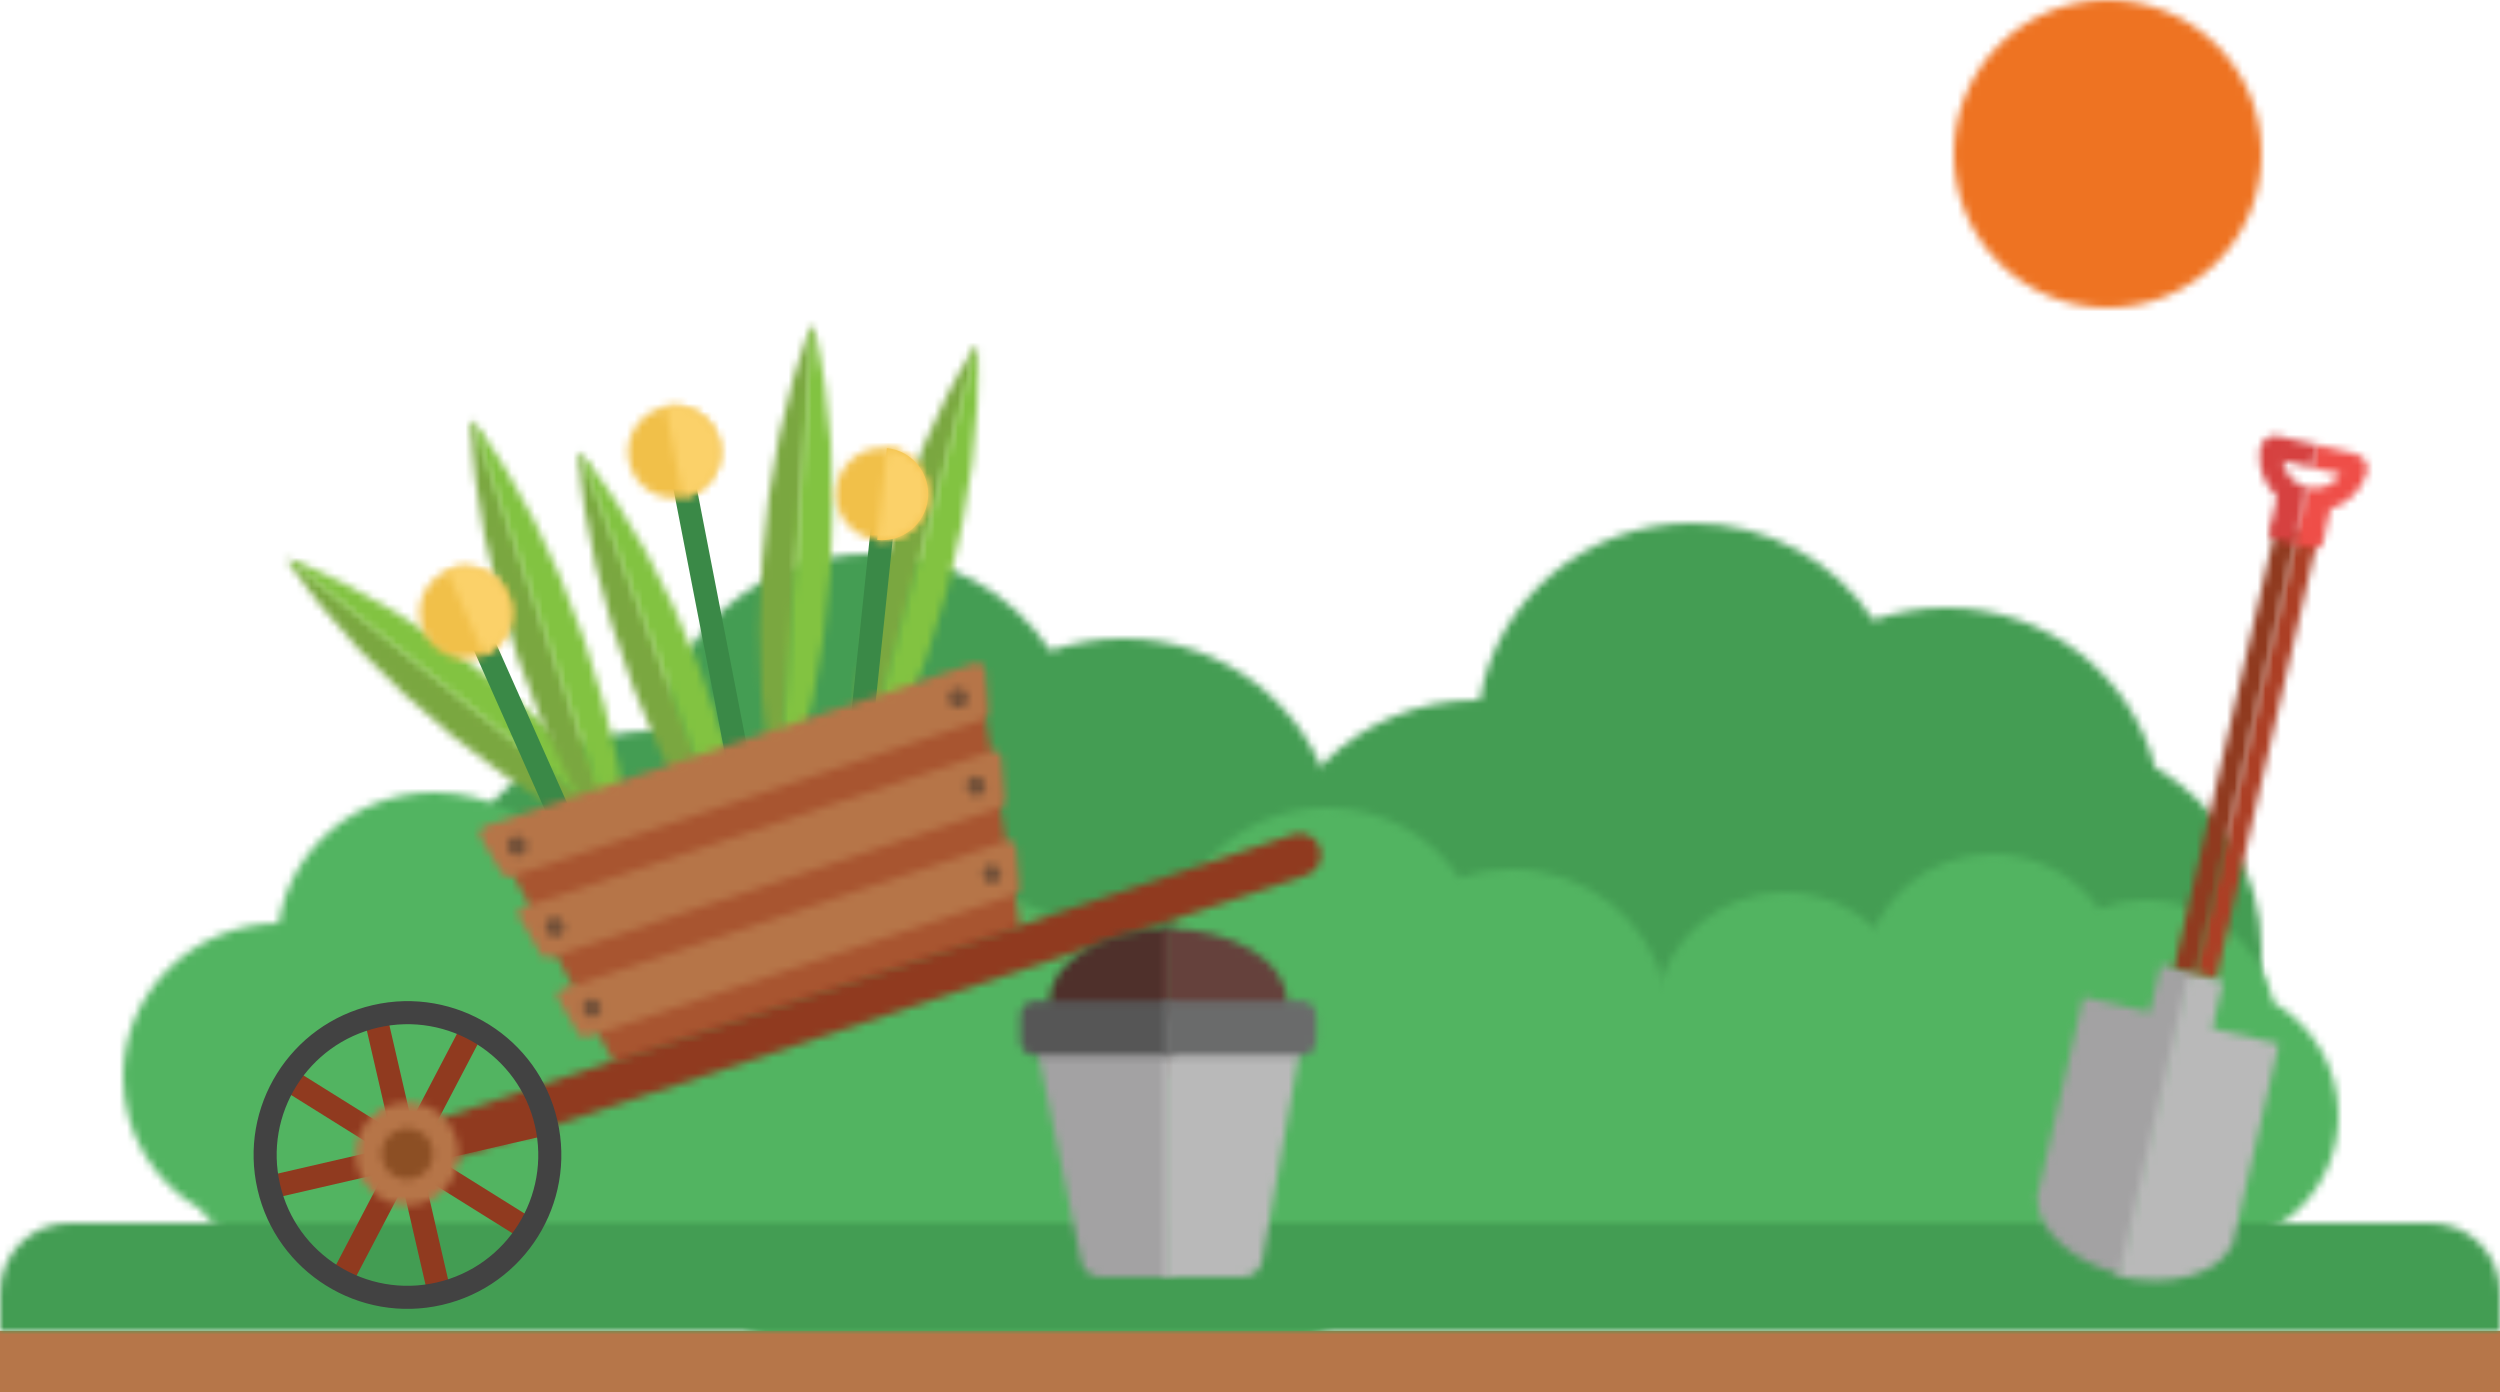 <?xml version="1.0" encoding="UTF-8"?>
<svg width="325px" height="181px" viewBox="0 0 325 181" version="1.1" xmlns="http://www.w3.org/2000/svg" xmlns:xlink="http://www.w3.org/1999/xlink">
    <!-- Generator: Sketch 55.1 (78136) - https://sketchapp.com -->
    <title>Group 171</title>
    <desc>Created with Sketch.</desc>
    <defs>
        <path d="M28.372,23.002 C28.249,23.001 28.125,23 28,23 L28,23 C12.536,23 0,35.312 0,50.5 L0,50.5 C0,60.292 5.211,68.889 13.058,73.76 L13.058,73.76 C18.018,82.453 39.837,89 65.999,89 L65.999,89 C81.952,89 96.289,86.567 106.174,82.697 L106.174,82.697 C119.658,80.716 129.999,69.295 129.999,55.5 L129.999,55.5 C129.999,45.384 124.438,36.544 116.155,31.767 L116.155,31.767 C113.097,19.834 102.099,11 89,11 L89,11 C85.682,11 82.497,11.568 79.543,12.608 L79.543,12.608 C74.559,5.023 65.876,0 56,0 L56,0 C42.096,0 30.558,9.954 28.372,23.002 L28.372,23.002 Z" id="path-1"></path>
        <path d="M28.373,23.002 C28.249,23.001 28.125,23 28,23 L28,23 C12.536,23 0,35.313 0,50.5 L0,50.5 C0,60.292 5.211,68.888 13.059,73.761 L13.059,73.761 C18.019,82.453 39.836,89 65.999,89 L65.999,89 C81.952,89 96.289,86.566 106.174,82.696 L106.174,82.696 C119.658,80.717 129.999,69.295 129.999,55.5 L129.999,55.5 C129.999,45.384 124.438,36.544 116.155,31.768 L116.155,31.768 C113.097,19.834 102.099,11 89,11 L89,11 C85.682,11 82.497,11.567 79.543,12.609 L79.543,12.609 C74.558,5.023 65.877,0 55.999,0 L55.999,0 C42.095,0 30.558,9.955 28.373,23.002 L28.373,23.002 Z" id="path-3"></path>
        <path d="M17.264,14.002 C17.176,14.002 17.087,14 17,14 L17,14 C7.611,14 0,21.611 0,31 L0,31 C0,37.145 3.261,42.529 8.146,45.515 L8.146,45.515 C11.947,50.405 24.768,54 40,54 L40,54 C48.565,54 56.368,52.864 62.233,50.998 L62.233,50.998 C71.514,50.875 78.999,43.312 78.999,34 L78.999,34 C78.999,27.751 75.628,22.289 70.604,19.335 L70.604,19.335 C68.927,11.708 62.131,6 54,6 L54,6 C51.833,6 49.759,6.406 47.854,7.145 L47.854,7.145 C44.772,2.821 39.715,0 33.999,0 L33.999,0 C25.635,0 18.68,6.043 17.264,14.002 L17.264,14.002 Z" id="path-5"></path>
        <path d="M17.264,14.002 C17.176,14.002 17.087,14 17,14 L17,14 C7.611,14 0,21.611 0,31 L0,31 C0,37.145 3.261,42.529 8.146,45.515 L8.146,45.515 C11.947,50.405 24.768,54 40,54 L40,54 C48.565,54 56.368,52.864 62.233,50.998 L62.233,50.998 C71.514,50.875 78.999,43.312 78.999,34 L78.999,34 C78.999,27.751 75.628,22.289 70.604,19.335 L70.604,19.335 C68.927,11.708 62.131,6 54,6 L54,6 C51.833,6 49.759,6.406 47.854,7.145 L47.854,7.145 C44.772,2.821 39.715,0 33.999,0 L33.999,0 C25.635,0 18.68,6.043 17.264,14.002 L17.264,14.002 Z" id="path-7"></path>
        <path d="M21.23,17.002 C10.032,17.143 0.999,26.043 0.999,37 L0.999,37 C0.999,44.318 5.028,50.717 11.039,54.203 L11.039,54.203 C15.127,60.392 30.795,65 49.499,65 L49.499,65 C60.382,65 70.237,63.44 77.381,60.918 L77.381,60.918 C87.822,59.991 96,51.427 96,41 L96,41 C96,33.491 91.759,26.95 85.486,23.53 L85.486,23.53 C83.404,14.636 75.247,8 65.5,8 L65.5,8 C63.119,8 60.833,8.395 58.706,9.124 L58.706,9.124 C55.052,3.633 48.712,0 41.499,0 L41.499,0 C31.222,0 22.712,7.378 21.23,17.002 L21.23,17.002 Z" id="path-9"></path>
        <path d="M21.23,17.002 C10.032,17.144 0.999,26.043 0.999,37 L0.999,37 C0.999,44.318 5.028,50.717 11.039,54.203 L11.039,54.203 C15.126,60.392 30.795,65 49.499,65 L49.499,65 C60.382,65 70.237,63.441 77.382,60.917 L77.382,60.917 C87.822,59.99 96,51.427 96,41 L96,41 C96,33.492 91.758,26.95 85.486,23.53 L85.486,23.53 C83.404,14.636 75.247,8 65.5,8 L65.5,8 C63.119,8 60.832,8.396 58.706,9.124 L58.706,9.124 C55.052,3.633 48.71,0 41.499,0 L41.499,0 C31.222,0 22.712,7.378 21.23,17.002 L21.23,17.002 Z" id="path-11"></path>
        <path d="M20.229,17.002 C9.032,17.144 0,26.043 0,37 L0,37 C0,44.318 4.028,50.716 10.039,54.203 L10.039,54.203 C14.127,60.392 29.795,65 48.5,65 L48.5,65 C59.382,65 69.237,63.441 76.382,60.917 L76.382,60.917 C86.822,59.99 95,51.427 95,41 L95,41 C95,33.491 90.758,26.949 84.486,23.529 L84.486,23.529 C82.404,14.635 74.247,8 64.5,8 L64.5,8 C62.118,8 59.832,8.396 57.707,9.124 L57.707,9.124 C54.053,3.633 47.71,0 40.5,0 L40.5,0 C30.222,0 21.711,7.378 20.229,17.002 L20.229,17.002 Z" id="path-13"></path>
        <path d="M9,0 C4.029,0 0,4.029 0,9 L0,9 L0,14 L325,14 L325,9 C325,4.029 320.971,0 316,0 L316,0 L9,0 Z" id="path-15"></path>
        <path d="M0.643,0.587 C0.524,0.757 0.551,1.041 0.776,1.382 L0.776,1.382 C5.428,8.413 12.798,16.38 21.977,23.815 L21.977,23.815 C31.158,31.249 40.481,36.799 48.328,39.888 L48.328,39.888 C48.708,40.039 48.992,40.005 49.133,39.853 L49.133,39.853 L49.145,39.837 L24.901,20.205 L0.657,0.572 L0.643,0.587 Z" id="path-17"></path>
        <path d="M0.786,1.117 L0.773,1.133 L49.261,40.398 L49.279,40.376 C49.394,40.206 49.365,39.924 49.142,39.589 L49.142,39.589 C44.489,32.555 37.12,24.59 27.94,17.156 L27.94,17.156 C18.76,9.721 9.436,4.17 1.589,1.082 L1.589,1.082 C1.421,1.016 1.271,0.984 1.144,0.984 L1.144,0.984 C0.985,0.984 0.863,1.033 0.786,1.117 L0.786,1.117 Z" id="path-19"></path>
        <path d="M0.57,0.661 C0.38,0.741 0.254,0.998 0.264,1.404 L0.264,1.404 C0.484,9.832 2.51,20.494 6.357,31.663 L6.357,31.663 C10.203,42.832 15.168,52.479 20.185,59.258 L20.185,59.258 C20.428,59.584 20.684,59.708 20.884,59.654 L20.884,59.654 L20.906,59.646 L10.749,30.15 L0.592,0.653 L0.57,0.661 Z" id="path-21"></path>
        <path d="M0.415,0.183 L0.394,0.19 L10.55,29.687 L20.706,59.184 L20.729,59.175 C20.919,59.095 21.046,58.84 21.034,58.434 L21.034,58.434 C20.816,50.036 18.802,39.422 14.984,28.299 L14.984,28.299 L14.883,28.006 C11.046,16.909 6.105,7.322 1.113,0.58 L1.113,0.58 C0.908,0.302 0.691,0.171 0.508,0.171 L0.508,0.171 C0.476,0.171 0.445,0.175 0.415,0.183 L0.415,0.183 Z" id="path-23"></path>
        <path d="M7.264,0.939 C4.173,8.782 1.874,19.389 1.049,31.173 L1.049,31.173 C0.225,42.956 1.026,53.778 2.997,61.978 L2.997,61.978 C3.09,62.366 3.274,62.58 3.474,62.614 L3.474,62.614 L3.507,62.617 L6.409,21.123 L7.86,0.376 L7.836,0.374 C7.63,0.375 7.414,0.561 7.264,0.939 L7.264,0.939 Z" id="path-25"></path>
        <path d="M2.29,31.914 L0.114,63.034 L0.139,63.036 C0.344,63.035 0.561,62.849 0.709,62.472 L0.709,62.472 C3.801,54.626 6.1,44.022 6.924,32.237 L6.924,32.237 C7.748,20.454 6.947,9.631 4.977,1.433 L4.977,1.433 C4.882,1.037 4.693,0.823 4.489,0.795 L4.489,0.795 L4.467,0.793 L2.29,31.914 Z" id="path-27"></path>
        <path d="M0.557,0.815 C0.37,0.902 0.252,1.161 0.276,1.569 L0.276,1.569 C0.785,9.913 3.147,20.391 7.313,31.316 L7.313,31.316 L7.527,31.875 C11.744,42.784 16.997,52.149 22.204,58.692 L22.204,58.692 C22.456,59.007 22.716,59.123 22.912,59.065 L22.912,59.065 L22.937,59.055 L0.577,0.807 L0.557,0.815 Z" id="path-29"></path>
        <path d="M0.412,0.346 L0.398,0.351 L22.757,58.6 L22.779,58.592 C22.967,58.505 23.084,58.244 23.059,57.839 L23.059,57.839 C22.546,49.422 20.147,38.839 15.913,27.811 L15.913,27.811 C11.68,16.783 6.381,7.312 1.13,0.715 L1.13,0.715 C0.921,0.452 0.706,0.328 0.526,0.328 L0.526,0.328 C0.487,0.328 0.448,0.334 0.412,0.346 L0.412,0.346 Z" id="path-31"></path>
        <path d="M16.455,0.541 C11.964,7.588 7.719,17.448 4.666,28.733 L4.666,28.733 L4.504,29.338 C1.505,40.635 0.254,51.293 0.619,59.643 L0.619,59.643 C0.637,60.049 0.781,60.296 0.975,60.363 L0.975,60.363 L0.999,60.369 L9.073,30.236 L17.147,0.102 L17.125,0.096 C17.102,0.092 17.081,0.09 17.058,0.09 L17.058,0.09 C16.869,0.09 16.652,0.235 16.455,0.541 L16.455,0.541 Z" id="path-33"></path>
        <path d="M8.607,30.57 L0.533,60.703 L0.568,60.712 C0.768,60.743 1.01,60.601 1.225,60.265 L1.225,60.265 C5.714,53.22 9.956,43.368 13.009,32.091 L13.009,32.091 L13.178,31.461 C16.175,20.166 17.426,9.508 17.06,1.162 L17.06,1.162 C17.043,0.765 16.904,0.519 16.715,0.446 L16.715,0.446 L16.681,0.437 L8.607,30.57 Z" id="path-35"></path>
        <path d="M4.078,1.171 C1.05,2.519 -0.311,6.065 1.037,9.093 L1.037,9.093 C2.384,12.12 5.931,13.482 8.959,12.134 L8.959,12.134 C11.985,10.785 13.347,7.239 11.999,4.212 L11.999,4.212 C11.004,1.978 8.812,0.651 6.515,0.651 L6.515,0.651 C5.699,0.651 4.871,0.819 4.078,1.171 L4.078,1.171 Z" id="path-37"></path>
        <path d="M0.078,1.171 L4.959,12.134 C7.985,10.785 9.347,7.239 7.999,4.212 L7.999,4.212 C7.003,1.978 4.812,0.651 2.515,0.651 L2.515,0.651 C1.7,0.651 0.871,0.819 0.078,1.171 L0.078,1.171 Z" id="path-39"></path>
        <path d="M5.486,0.875 C2.233,1.508 0.109,4.657 0.741,7.91 L0.741,7.91 C1.373,11.163 4.523,13.287 7.776,12.655 L7.776,12.655 C11.028,12.023 13.153,8.873 12.52,5.62 L12.52,5.62 C11.964,2.755 9.452,0.765 6.638,0.764 L6.638,0.764 C6.259,0.764 5.873,0.8 5.486,0.875 L5.486,0.875 Z" id="path-41"></path>
        <path d="M0.486,0.875 L2.776,12.655 C6.028,12.023 8.153,8.873 7.52,5.62 L7.52,5.62 C6.963,2.755 4.452,0.764 1.638,0.764 L1.638,0.764 C1.259,0.764 0.873,0.8 0.486,0.875 L0.486,0.875 Z" id="path-43"></path>
        <path d="M0.701,5.593 C0.355,8.888 2.745,11.841 6.041,12.188 L6.041,12.188 C9.336,12.534 12.289,10.143 12.634,6.847 L12.634,6.847 C12.981,3.552 10.59,0.599 7.294,0.253 L7.294,0.253 C7.082,0.231 6.871,0.22 6.661,0.22 L6.661,0.22 C3.629,0.22 1.024,2.51 0.701,5.593 L0.701,5.593 Z" id="path-45"></path>
        <path d="M0.041,12.188 C3.336,12.534 6.289,10.143 6.634,6.847 C6.981,3.552 4.59,0.599 1.294,0.253 L0.041,12.188 Z" id="path-47"></path>
        <path d="M61.887,0.131 L1.278,20.302 C0.602,20.526 0.292,21.306 0.631,21.934 L0.631,21.934 L15.519,49.605 C15.782,50.096 16.361,50.325 16.89,50.151 L16.89,50.151 L67.783,33.212 C68.318,33.033 68.646,32.492 68.551,31.935 L68.551,31.935 L63.379,1.029 C63.283,0.461 62.791,0.072 62.249,0.072 L62.249,0.072 C62.13,0.072 62.007,0.091 61.887,0.131 L61.887,0.131 Z" id="path-49"></path>
        <path d="M64.699,0.211 L1.075,21.386 C0.431,21.6 0.15,22.354 0.496,22.938 L0.496,22.938 L3.195,27.481 C3.45,27.909 3.97,28.103 4.446,27.945 L4.446,27.945 L65.742,7.545 C66.203,7.392 66.502,6.946 66.468,6.461 L66.468,6.461 L66.096,1.147 C66.056,0.571 65.574,0.156 65.036,0.156 L65.036,0.156 C64.925,0.156 64.812,0.173 64.699,0.211 L64.699,0.211 Z" id="path-51"></path>
        <path d="M1.812,0.725 C1.128,0.952 0.759,1.689 0.987,2.371 L0.987,2.371 C1.214,3.054 1.952,3.423 2.634,3.195 L2.634,3.195 C3.317,2.969 3.686,2.232 3.458,1.549 L3.458,1.549 C3.277,1.003 2.769,0.658 2.225,0.658 L2.225,0.658 C2.088,0.658 1.949,0.679 1.812,0.725 L1.812,0.725 Z" id="path-53"></path>
        <path d="M1.167,0.522 C0.483,0.749 0.115,1.486 0.341,2.169 L0.341,2.169 C0.57,2.852 1.306,3.22 1.989,2.993 L1.989,2.993 C2.672,2.766 3.04,2.028 2.814,1.346 L2.814,1.346 C2.633,0.8 2.124,0.454 1.579,0.454 L1.579,0.454 C1.442,0.454 1.303,0.476 1.167,0.522 L1.167,0.522 Z" id="path-55"></path>
        <path d="M62.047,0.615 L0.951,20.948 C0.425,21.123 0.193,21.738 0.472,22.217 L0.472,22.217 L3.316,27.111 C3.524,27.467 3.955,27.63 4.348,27.499 L4.348,27.499 L63.06,7.959 C63.441,7.833 63.687,7.46 63.654,7.059 L63.654,7.059 L63.194,1.373 C63.156,0.905 62.764,0.57 62.325,0.57 L62.325,0.57 C62.233,0.57 62.14,0.584 62.047,0.615 L62.047,0.615 Z" id="path-57"></path>
        <path d="M1.73,0.271 C1.077,0.489 0.735,1.219 0.961,1.9 L0.961,1.9 C1.188,2.584 1.901,2.961 2.553,2.744 L2.553,2.744 C3.205,2.528 3.549,1.799 3.322,1.115 L3.322,1.115 C3.138,0.564 2.635,0.211 2.105,0.211 L2.105,0.211 C1.98,0.211 1.854,0.231 1.73,0.271 L1.73,0.271 Z" id="path-59"></path>
        <path d="M1.479,0.936 C0.827,1.154 0.482,1.884 0.709,2.565 L0.709,2.565 C0.937,3.249 1.649,3.627 2.301,3.41 L2.301,3.41 C2.953,3.193 3.297,2.463 3.069,1.781 L3.069,1.781 C2.886,1.228 2.384,0.875 1.855,0.875 L1.855,0.875 C1.73,0.875 1.603,0.895 1.479,0.936 L1.479,0.936 Z" id="path-61"></path>
        <path d="M58.931,0.325 L1.04,19.593 C0.508,19.769 0.275,20.391 0.555,20.874 L0.555,20.874 L3.195,25.409 C3.406,25.769 3.84,25.935 4.238,25.802 L4.238,25.802 L59.913,7.272 C60.298,7.145 60.547,6.768 60.514,6.363 L60.514,6.363 L60.09,1.093 C60.052,0.62 59.656,0.279 59.212,0.279 L59.212,0.279 C59.119,0.279 59.025,0.294 58.931,0.325 L58.931,0.325 Z" id="path-63"></path>
        <path d="M1.564,0.864 C0.945,1.07 0.618,1.762 0.833,2.409 L0.833,2.409 C1.048,3.054 1.724,3.411 2.342,3.206 L2.342,3.206 C2.962,2.999 3.288,2.309 3.074,1.663 L3.074,1.663 C2.9,1.14 2.425,0.806 1.922,0.806 L1.922,0.806 C1.803,0.806 1.683,0.825 1.564,0.864 L1.564,0.864 Z" id="path-65"></path>
        <path d="M1.555,0.453 C0.937,0.658 0.61,1.351 0.825,1.996 L0.825,1.996 C1.039,2.643 1.716,3 2.335,2.794 L2.335,2.794 C2.953,2.588 3.279,1.897 3.065,1.25 L3.065,1.25 C2.893,0.728 2.416,0.394 1.914,0.394 L1.914,0.394 C1.794,0.394 1.674,0.413 1.555,0.453 L1.555,0.453 Z" id="path-67"></path>
        <path d="M116.088,0.503 L2.214,38.403 C0.762,38.886 -0.025,40.456 0.458,41.907 L0.458,41.907 C0.943,43.362 2.511,44.146 3.965,43.663 L3.965,43.663 L117.837,5.764 C119.29,5.279 120.076,3.71 119.592,2.258 L119.592,2.258 C119.205,1.096 118.123,0.361 116.962,0.361 L116.962,0.361 C116.673,0.361 116.377,0.406 116.088,0.503 L116.088,0.503 Z" id="path-69"></path>
        <path d="M5.43,0.477 C1.825,1.309 -0.422,4.906 0.409,8.511 L0.409,8.511 C1.242,12.116 4.839,14.365 8.444,13.532 L8.444,13.532 C12.049,12.701 14.297,9.102 13.466,5.497 L13.466,5.497 C12.75,2.399 9.993,0.303 6.944,0.303 L6.944,0.303 C6.445,0.303 5.938,0.36 5.43,0.477 L5.43,0.477 Z" id="path-71"></path>
        <path d="M3.182,0.734 C1.376,1.151 0.25,2.953 0.667,4.759 L0.667,4.759 C1.084,6.566 2.887,7.693 4.693,7.276 L4.693,7.276 C6.499,6.858 7.625,5.056 7.209,3.249 L7.209,3.249 C6.85,1.697 5.47,0.646 3.942,0.646 L3.942,0.646 C3.691,0.646 3.437,0.675 3.182,0.734 L3.182,0.734 Z" id="path-73"></path>
        <path d="M0.453,10.133 C0.453,15.359 7.577,19.595 16.365,19.595 L16.365,19.595 L16.365,0.67 C7.577,0.67 0.453,4.905 0.453,10.133 L0.453,10.133 Z" id="path-75"></path>
        <path d="M0.365,19.595 C9.153,19.595 16.276,15.358 16.276,10.133 L16.276,10.133 C16.276,4.905 9.153,0.67 0.365,0.67 L0.365,0.67 L0.365,19.595 Z" id="path-77"></path>
        <path d="M0.044,0.579 L6.559,31.988 C6.802,33.16 7.835,34 9.03,34 L9.03,34 L18.364,34 L18.364,0.579 L0.044,0.579 Z" id="path-79"></path>
        <path d="M0.365,0.579 L0.365,34 L10.592,34 C11.814,34 12.862,33.124 13.077,31.92 L13.077,31.92 L18.684,0.579 L0.365,0.579 Z" id="path-81"></path>
        <path d="M2.509,0.133 C1.481,0.133 0.647,0.967 0.647,1.995 L0.647,1.995 L0.647,5.353 C0.647,6.382 1.481,7.216 2.509,7.216 L2.509,7.216 L20.364,7.216 L20.364,0.133 L2.509,0.133 Z" id="path-83"></path>
        <path d="M0.365,0.133 L0.365,7.216 L18.22,7.216 C19.248,7.216 20.082,6.382 20.082,5.353 L20.082,5.353 L20.082,1.995 C20.082,0.967 19.248,0.133 18.22,0.133 L18.22,0.133 L0.365,0.133 Z" id="path-85"></path>
        <path d="M15.484,6.611 L6.831,4.613 L0.73,31.037 L0.885,31.073 C0.932,35.133 5.731,39.352 12.373,40.886 L12.373,40.886 L21.469,1.484 L16.911,0.431 L15.484,6.611 Z" id="path-87"></path>
        <path d="M0.372,39.887 C7.014,41.42 13.177,39.729 14.999,36.101 L14.999,36.101 L15.154,36.138 L21.255,9.714 L12.601,7.716 L14.028,1.535 L9.468,0.483 L0.372,39.887 Z" id="path-89"></path>
        <polygon id="path-91" points="0.441 58.485 3.119 59.103 16.438 1.412 13.759 0.794"></polygon>
        <polygon id="path-93" points="0.635 57.83 3.468 58.483 16.787 0.792 13.955 0.139"></polygon>
        <path d="M2.527,3.786 L6.309,4.659 C5.372,6.055 3.653,6.771 1.93,6.373 L1.93,6.373 L0.243,13.681 L2.868,14.287 C3.339,14.396 3.806,14.103 3.916,13.633 L3.916,13.633 L4.945,9.175 C7.109,8.523 8.907,6.863 9.665,4.557 L9.665,4.557 C9.833,4.036 9.774,3.463 9.504,2.985 L9.504,2.985 C9.228,2.496 8.757,2.145 8.211,2.019 L8.211,2.019 L3.202,0.862 L2.527,3.786 Z" id="path-95"></path>
        <path d="M1.634,1.009 C1.18,1.322 0.876,1.812 0.802,2.354 L0.802,2.354 C0.471,4.756 1.36,7.036 3.019,8.571 L3.019,8.571 L1.991,13.029 C1.881,13.499 2.176,13.966 2.645,14.075 L2.645,14.075 L5.27,14.682 L6.957,7.373 C5.233,6.975 4.004,5.579 3.774,3.913 L3.774,3.913 L7.555,4.786 L8.23,1.862 L3.221,0.706 C3.073,0.672 2.923,0.655 2.773,0.655 L2.773,0.655 C2.369,0.655 1.97,0.777 1.634,1.009 L1.634,1.009 Z" id="path-97"></path>
        <path d="M0,20 C0,31.046 8.955,40 20,40 L20,40 C31.045,40 39.999,31.046 39.999,20 L39.999,20 C39.999,8.955 31.045,0 20,0 L20,0 C8.955,0 0,8.955 0,20 L0,20 Z" id="path-99"></path>
    </defs>
    <g id="All-of-it" stroke="none" stroke-width="1" fill="none" fill-rule="evenodd">
        <g id="Progress/Intro" transform="translate(-18, -83)">
            <g id="Group-171" transform="translate(18, 83)">
                <g id="Group-3" transform="translate(164, 68)">
                    <mask id="mask-2" fill="white">
                        <use xlink:href="#path-1"></use>
                    </mask>
                    <g id="Clip-2"></g>
                    <polygon id="Fill-1" fill="#449D53" mask="url(#mask-2)" points="-5 94 135 94 135 -5 -5 -5"></polygon>
                </g>
                <g id="Group-6" transform="translate(57, 72)">
                    <mask id="mask-4" fill="white">
                        <use xlink:href="#path-3"></use>
                    </mask>
                    <g id="Clip-5"></g>
                    <polygon id="Fill-4" fill="#449D53" mask="url(#mask-4)" points="-5 94 135 94 135 -5 -5 -5"></polygon>
                </g>
                <g id="Group-9" transform="translate(225, 111)">
                    <mask id="mask-6" fill="white">
                        <use xlink:href="#path-5"></use>
                    </mask>
                    <g id="Clip-8"></g>
                    <polygon id="Fill-7" fill="#52B461" mask="url(#mask-6)" points="-5 59 84 59 84 -5 -5 -5"></polygon>
                </g>
                <g id="Group-9" transform="translate(198, 116)">
                    <mask id="mask-8" fill="white">
                        <use xlink:href="#path-7"></use>
                    </mask>
                    <g id="Clip-8"></g>
                    <polygon id="Fill-7" fill="#52B461" mask="url(#mask-8)" points="-5 59 84 59 84 -5 -5 -5"></polygon>
                </g>
                <g id="Group-12" transform="translate(15, 103)">
                    <mask id="mask-10" fill="white">
                        <use xlink:href="#path-9"></use>
                    </mask>
                    <g id="Clip-11"></g>
                    <polygon id="Fill-10" fill="#52B461" mask="url(#mask-10)" points="-4 70 101 70 101 -5 -4 -5"></polygon>
                </g>
                <g id="Group-15" transform="translate(131, 105)">
                    <mask id="mask-12" fill="white">
                        <use xlink:href="#path-11"></use>
                    </mask>
                    <g id="Clip-14"></g>
                    <polygon id="Fill-13" fill="#52B461" mask="url(#mask-12)" points="-4 70 101 70 101 -5 -4 -5"></polygon>
                </g>
                <g id="Group-18" transform="translate(85, 116)">
                    <mask id="mask-14" fill="white">
                        <use xlink:href="#path-13"></use>
                    </mask>
                    <g id="Clip-17"></g>
                    <polygon id="Fill-16" fill="#52B461" mask="url(#mask-14)" points="-5 70 100 70 100 -5 -5 -5"></polygon>
                </g>
                <polygon id="Fill-19" fill="#B67649" points="0 181 325 181 325 173 0 173"></polygon>
                <g id="Group-22" transform="translate(0, 159)">
                    <mask id="mask-16" fill="white">
                        <use xlink:href="#path-15"></use>
                    </mask>
                    <g id="Clip-21"></g>
                    <polygon id="Fill-20" fill="#439D53" mask="url(#mask-16)" points="-5 19 330 19 330 -5 -5 -5"></polygon>
                </g>
                <g id="Group-25" transform="translate(37, 72)">
                    <mask id="mask-18" fill="white">
                        <use xlink:href="#path-17"></use>
                    </mask>
                    <g id="Clip-24"></g>
                    <polygon id="Fill-23" fill="#7AA740" mask="url(#mask-18)" points="-9.3 4.921 -0.083 -6.461 56.179 39.098 46.962 50.48"></polygon>
                </g>
                <g id="Group-28" transform="translate(37, 72)">
                    <mask id="mask-20" fill="white">
                        <use xlink:href="#path-19"></use>
                    </mask>
                    <g id="Clip-27"></g>
                    <polygon id="Fill-26" fill="#82C341" mask="url(#mask-20)" points="-6.26 1.871 2.957 -9.51 59.218 36.05 50.002 47.431"></polygon>
                </g>
                <g id="Group-31" transform="translate(61, 54)">
                    <mask id="mask-22" fill="white">
                        <use xlink:href="#path-21"></use>
                    </mask>
                    <g id="Clip-30"></g>
                    <polygon id="Fill-29" fill="#7AA740" mask="url(#mask-22)" points="-10.156 -0.935 3.692 -5.704 27.261 62.748 13.413 67.516"></polygon>
                </g>
                <g id="Group-34" transform="translate(61, 55)">
                    <mask id="mask-24" fill="white">
                        <use xlink:href="#path-23"></use>
                    </mask>
                    <g id="Clip-33"></g>
                    <polygon id="Fill-32" fill="#82C341" mask="url(#mask-24)" points="-5.962 -2.91 7.885 -7.678 31.454 60.773 17.607 65.54"></polygon>
                </g>
                <g id="Group-37" transform="translate(98, 42)">
                    <mask id="mask-26" fill="white">
                        <use xlink:href="#path-25"></use>
                    </mask>
                    <g id="Clip-36"></g>
                    <polygon id="Fill-35" fill="#7AA740" mask="url(#mask-26)" points="-1.413 -5.285 13.196 -4.264 8.147 67.954 -6.463 66.933"></polygon>
                </g>
                <g id="Group-40" transform="translate(101, 42)">
                    <mask id="mask-28" fill="white">
                        <use xlink:href="#path-27"></use>
                    </mask>
                    <g id="Clip-39"></g>
                    <polygon id="Fill-38" fill="#82C341" mask="url(#mask-28)" points="-0.172 -4.544 14.437 -3.523 9.387 68.695 -5.222 67.674"></polygon>
                </g>
                <g id="Group-43" transform="translate(75, 58)">
                    <mask id="mask-30" fill="white">
                        <use xlink:href="#path-29"></use>
                    </mask>
                    <g id="Clip-42"></g>
                    <polygon id="Fill-41" fill="#7AA740" mask="url(#mask-30)" points="-10.219 -0.405 3.454 -5.653 29.397 61.933 15.724 67.181"></polygon>
                </g>
                <g id="Group-46" transform="translate(75, 59)">
                    <mask id="mask-32" fill="white">
                        <use xlink:href="#path-31"></use>
                    </mask>
                    <g id="Clip-45"></g>
                    <polygon id="Fill-44" fill="#82C341" mask="url(#mask-32)" points="-6.062 -2.526 7.61 -7.774 33.553 59.812 19.881 65.061"></polygon>
                </g>
                <g id="Group-49" transform="translate(110, 45)">
                    <mask id="mask-34" fill="white">
                        <use xlink:href="#path-33"></use>
                    </mask>
                    <g id="Clip-48"></g>
                    <polygon id="Fill-47" fill="#7AA740" mask="url(#mask-34)" points="9.125 -7.224 23.271 -3.433 4.534 66.495 -9.612 62.703"></polygon>
                </g>
                <g id="Group-52" transform="translate(110, 45)">
                    <mask id="mask-36" fill="white">
                        <use xlink:href="#path-35"></use>
                    </mask>
                    <g id="Clip-51"></g>
                    <polygon id="Fill-50" fill="#82C341" mask="url(#mask-36)" points="13.146 -5.687 27.292 -1.897 8.555 68.031 -5.59 64.241"></polygon>
                </g>
                <polygon id="Fill-53" fill="#3A8947" points="61.231 83.713 76.688 118.428 79.427 117.207 63.971 82.493"></polygon>
                <g id="Group-56" transform="translate(54, 73)">
                    <mask id="mask-38" fill="white">
                        <use xlink:href="#path-37"></use>
                    </mask>
                    <g id="Clip-55"></g>
                    <polygon id="Fill-54" fill="#F1C049" mask="url(#mask-38)" points="-8.005 1.077 12.093 -7.871 21.041 12.226 0.943 21.175"></polygon>
                </g>
                <g id="Group-59" transform="translate(58, 73)">
                    <mask id="mask-40" fill="white">
                        <use xlink:href="#path-39"></use>
                    </mask>
                    <g id="Clip-58"></g>
                    <polygon id="Fill-57" fill="#FBD169" mask="url(#mask-40)" points="8.092 -7.871 -6.524 -1.363 2.425 18.734 17.041 12.227"></polygon>
                </g>
                <polygon id="Fill-60" fill="#3A8947" points="87.412 62.882 94.662 100.185 97.608 99.612 90.358 62.31"></polygon>
                <g id="Group-63" transform="translate(81, 52)">
                    <mask id="mask-42" fill="white">
                        <use xlink:href="#path-41"></use>
                    </mask>
                    <g id="Clip-62"></g>
                    <polygon id="Fill-61" fill="#F1C049" mask="url(#mask-42)" points="-6.266 -1.933 15.33 -6.131 19.528 15.463 -2.069 19.663"></polygon>
                </g>
                <g id="Group-66" transform="translate(86, 52)">
                    <mask id="mask-44" fill="white">
                        <use xlink:href="#path-43"></use>
                    </mask>
                    <g id="Clip-65"></g>
                    <polygon id="Fill-64" fill="#FBD169" mask="url(#mask-44)" points="10.33 -6.132 -5.376 -3.079 -1.178 18.516 14.528 15.464"></polygon>
                </g>
                <polygon id="Fill-67" fill="#3A8947" points="109.282 105.885 112.266 106.2 116.239 68.407 113.254 68.094"></polygon>
                <g id="Group-70" transform="translate(108, 58)">
                    <mask id="mask-46" fill="white">
                        <use xlink:href="#path-45"></use>
                    </mask>
                    <g id="Clip-69"></g>
                    <polygon id="Fill-68" fill="#F1C049" mask="url(#mask-46)" points="-3.122 -5.869 18.758 -3.569 16.458 18.31 -5.422 16.011"></polygon>
                </g>
                <g id="Group-73" transform="translate(114, 58)">
                    <mask id="mask-48" fill="white">
                        <use xlink:href="#path-47"></use>
                    </mask>
                    <use id="Clip-72" fill="#F1C049" xlink:href="#path-47"></use>
                    <polygon id="Fill-71" fill="#FBD169" mask="url(#mask-48)" points="12.758 -3.569 -3.155 -5.242 -5.455 16.638 10.457 18.31"></polygon>
                </g>
                <g id="Group-76" transform="translate(64, 88)">
                    <mask id="mask-50" fill="white">
                        <use xlink:href="#path-49"></use>
                    </mask>
                    <g id="Clip-75"></g>
                    <polygon id="Fill-74" fill="#A85530" mask="url(#mask-50)" points="-7.086 10.918 66.854 -6.152 77.793 41.227 3.852 58.298"></polygon>
                </g>
                <g id="Group-79" transform="translate(62, 86)">
                    <mask id="mask-52" fill="white">
                        <use xlink:href="#path-51"></use>
                    </mask>
                    <g id="Clip-78"></g>
                    <polygon id="Fill-77" fill="#B67548" mask="url(#mask-52)" points="-7.284 11.692 69.579 -6.053 74.862 16.825 -2.002 34.57"></polygon>
                </g>
                <g id="Group-82" transform="translate(65, 108)">
                    <mask id="mask-54" fill="white">
                        <use xlink:href="#path-53"></use>
                    </mask>
                    <g id="Clip-81"></g>
                    <polygon id="Fill-80" fill="#725038" mask="url(#mask-54)" points="-5.336 -2.763 6.947 -5.599 9.782 6.682 -2.501 9.518"></polygon>
                </g>
                <g id="Group-85" transform="translate(123, 89)">
                    <mask id="mask-56" fill="white">
                        <use xlink:href="#path-55"></use>
                    </mask>
                    <g id="Clip-84"></g>
                    <polygon id="Fill-83" fill="#725038" mask="url(#mask-56)" points="-5.982 -2.966 6.301 -5.802 9.137 6.48 -3.146 9.316"></polygon>
                </g>
                <g id="Group-88" transform="translate(67, 97)">
                    <mask id="mask-58" fill="white">
                        <use xlink:href="#path-57"></use>
                    </mask>
                    <g id="Clip-87"></g>
                    <polygon id="Fill-86" fill="#B67548" mask="url(#mask-58)" points="-7.183 11.462 66.725 -5.601 71.95 17.027 -1.958 34.091"></polygon>
                </g>
                <g id="Group-91" transform="translate(70, 119)">
                    <mask id="mask-60" fill="white">
                        <use xlink:href="#path-59"></use>
                    </mask>
                    <g id="Clip-90"></g>
                    <polygon id="Fill-89" fill="#725038" mask="url(#mask-60)" points="-5.361 -3.228 6.808 -6.037 9.643 6.245 -2.525 9.053"></polygon>
                </g>
                <g id="Group-94" transform="translate(125, 100)">
                    <mask id="mask-62" fill="white">
                        <use xlink:href="#path-61"></use>
                    </mask>
                    <g id="Clip-93"></g>
                    <polygon id="Fill-92" fill="#725038" mask="url(#mask-62)" points="-5.613 -2.563 6.556 -5.372 9.391 6.91 -2.777 9.719"></polygon>
                </g>
                <g id="Group-97" transform="translate(72, 109)">
                    <mask id="mask-64" fill="white">
                        <use xlink:href="#path-63"></use>
                    </mask>
                    <g id="Clip-96"></g>
                    <polygon id="Fill-95" fill="#B67548" mask="url(#mask-64)" points="-7.031 10.418 63.619 -5.893 68.687 16.059 -1.964 32.369"></polygon>
                </g>
                <g id="Group-100" transform="translate(75, 129)">
                    <mask id="mask-66" fill="white">
                        <use xlink:href="#path-65"></use>
                    </mask>
                    <g id="Clip-99"></g>
                    <polygon id="Fill-98" fill="#725038" mask="url(#mask-66)" points="-5.472 -2.647 6.575 -5.428 9.379 6.718 -2.668 9.499"></polygon>
                </g>
                <g id="Group-103" transform="translate(127, 112)">
                    <mask id="mask-68" fill="white">
                        <use xlink:href="#path-67"></use>
                    </mask>
                    <g id="Clip-102"></g>
                    <polygon id="Fill-101" fill="#725038" mask="url(#mask-68)" points="-5.48 -3.059 6.565 -5.84 9.37 6.306 -2.676 9.088"></polygon>
                </g>
                <g id="Group-106" transform="translate(52, 108)">
                    <mask id="mask-70" fill="white">
                        <use xlink:href="#path-69"></use>
                    </mask>
                    <g id="Clip-105"></g>
                    <polygon id="Fill-104" fill="#903A1F" mask="url(#mask-70)" points="-8.777 24.186 122.787 -6.188 128.828 19.981 -2.736 50.355"></polygon>
                </g>
                <polygon id="Fill-107" fill="#903A1F" points="47.383 132.641 55.653 168.462 58.587 167.784 50.317 131.964"></polygon>
                <polygon id="Fill-108" fill="#903A1F" points="34.736 152.881 35.414 155.815 71.234 147.545 70.557 144.611"></polygon>
                <polygon id="Fill-109" fill="#903A1F" points="43.08 165.592 45.749 166.989 62.794 134.416 60.125 133.02"></polygon>
                <polygon id="Fill-110" fill="#903A1F" points="36.552 141.541 67.727 161.021 69.325 158.468 38.148 138.988"></polygon>
                <path d="M70.998,145.989 C73.297,155.945 67.089,165.879 57.134,168.177 C47.178,170.475 37.244,164.268 34.945,154.312 C32.646,144.356 38.854,134.422 48.811,132.124 C58.766,129.825 68.699,136.033 70.998,145.989 Z" id="Stroke-111" stroke="#424242" stroke-width="3"></path>
                <g id="Group-115" transform="translate(46, 143)">
                    <mask id="mask-72" fill="white">
                        <use xlink:href="#path-71"></use>
                    </mask>
                    <g id="Clip-114"></g>
                    <polygon id="Fill-113" fill="#B67548" mask="url(#mask-72)" points="-7.093 -1.764 15.706 -7.028 20.969 15.772 -1.83 21.036"></polygon>
                </g>
                <g id="Group-118" transform="translate(49, 146)">
                    <mask id="mask-74" fill="white">
                        <use xlink:href="#path-73"></use>
                    </mask>
                    <g id="Clip-117"></g>
                    <polygon id="Fill-116" fill="#8C4F24" mask="url(#mask-74)" points="-6.085 -2.259 10.2 -6.019 13.961 10.266 -2.325 14.026"></polygon>
                </g>
                <g id="Bucket" transform="translate(132, 120)">
                    <g id="Group-121" transform="translate(4, 0)">
                        <mask id="mask-76" fill="white">
                            <use xlink:href="#path-75"></use>
                        </mask>
                        <g id="Clip-120"></g>
                        <polygon id="Fill-119" fill="#4F302B" mask="url(#mask-76)" points="-4.547 24.595 21.365 24.595 21.365 -4.33 -4.547 -4.33"></polygon>
                    </g>
                    <g id="Group-124" transform="translate(19, 0)">
                        <mask id="mask-78" fill="white">
                            <use xlink:href="#path-77"></use>
                        </mask>
                        <g id="Clip-123"></g>
                        <polygon id="Fill-122" fill="#65413C" mask="url(#mask-78)" points="-4.635 24.595 21.276 24.595 21.276 -4.33 -4.635 -4.33"></polygon>
                    </g>
                    <g id="Group-127" transform="translate(2, 12)">
                        <mask id="mask-80" fill="white">
                            <use xlink:href="#path-79"></use>
                        </mask>
                        <g id="Clip-126"></g>
                        <polygon id="Fill-125" fill="#A3A2A3" mask="url(#mask-80)" points="-4.955 39 23.364 39 23.364 -4.422 -4.955 -4.422"></polygon>
                    </g>
                    <g id="Group-130" transform="translate(19, 12)">
                        <mask id="mask-82" fill="white">
                            <use xlink:href="#path-81"></use>
                        </mask>
                        <g id="Clip-129"></g>
                        <polygon id="Fill-128" fill="#B9B9B9" mask="url(#mask-82)" points="-4.635 39 23.684 39 23.684 -4.422 -4.635 -4.422"></polygon>
                    </g>
                    <g id="Group-133" transform="translate(0, 10)">
                        <mask id="mask-84" fill="white">
                            <use xlink:href="#path-83"></use>
                        </mask>
                        <g id="Clip-132"></g>
                        <polygon id="Fill-131" fill="#565656" mask="url(#mask-84)" points="-4.353 12.216 25.364 12.216 25.364 -4.867 -4.353 -4.867"></polygon>
                    </g>
                    <g id="Group-136" transform="translate(19, 10)">
                        <mask id="mask-86" fill="white">
                            <use xlink:href="#path-85"></use>
                        </mask>
                        <g id="Clip-135"></g>
                        <polygon id="Fill-134" fill="#6A6B6B" mask="url(#mask-86)" points="-4.635 12.216 25.082 12.216 25.082 -4.867 -4.635 -4.867"></polygon>
                    </g>
                </g>
                <g id="Shovel" transform="translate(264, 56)">
                    <g id="Group-139" transform="translate(0, 69)">
                        <mask id="mask-88" fill="white">
                            <use xlink:href="#path-87"></use>
                        </mask>
                        <g id="Clip-138"></g>
                        <polygon id="Fill-137" fill="#A3A2A3" mask="url(#mask-88)" points="4.51 -7.563 27.465 -2.263 16.119 46.882 -6.836 41.583"></polygon>
                    </g>
                    <g id="Group-142" transform="translate(11, 70)">
                        <mask id="mask-90" fill="white">
                            <use xlink:href="#path-89"></use>
                        </mask>
                        <g id="Clip-141"></g>
                        <polygon id="Fill-140" fill="#B9B9B9" mask="url(#mask-90)" points="5.721 -5.514 28.677 -0.214 17.33 48.933 -5.626 43.633"></polygon>
                    </g>
                    <g id="Group-145" transform="translate(21, 12)">
                        <mask id="mask-92" fill="white">
                            <use xlink:href="#path-91"></use>
                        </mask>
                        <g id="Clip-144"></g>
                        <polygon id="Fill-143" fill="#AC3F25" mask="url(#mask-92)" points="10.012 -5.203 22.434 -2.335 6.866 65.099 -5.556 62.232"></polygon>
                    </g>
                    <g id="Group-148" transform="translate(18, 12)">
                        <mask id="mask-94" fill="white">
                            <use xlink:href="#path-93"></use>
                        </mask>
                        <g id="Clip-147"></g>
                        <polygon id="Fill-146" fill="#903A1F" mask="url(#mask-94)" points="10.208 -5.858 22.784 -2.955 7.216 64.48 -5.36 61.577"></polygon>
                    </g>
                    <g id="Group-151" transform="translate(34, 1)">
                        <mask id="mask-96" fill="white">
                            <use xlink:href="#path-95"></use>
                        </mask>
                        <g id="Clip-150"></g>
                        <polygon id="Fill-149" fill="#EF4E48" mask="url(#mask-96)" points="-0.545 -5.135 16.151 -1.281 10.942 21.282 -5.754 17.427"></polygon>
                    </g>
                    <g id="Group-154" transform="translate(29, 0)">
                        <mask id="mask-98" fill="white">
                            <use xlink:href="#path-97"></use>
                        </mask>
                        <g id="Clip-153"></g>
                        <polygon id="Fill-152" fill="#D64140" mask="url(#mask-98)" points="-2.469 -5.739 14.226 -1.885 9.017 20.678 -7.678 16.823"></polygon>
                    </g>
                </g>
                <g id="Group-157" transform="translate(254, 0)">
                    <mask id="mask-100" fill="white">
                        <use xlink:href="#path-99"></use>
                    </mask>
                    <g id="Clip-156"></g>
                    <polygon id="Fill-155" fill="#EE7322" mask="url(#mask-100)" points="-5 45 45 45 45 -5 -5 -5"></polygon>
                </g>
            </g>
        </g>
    </g>
</svg>